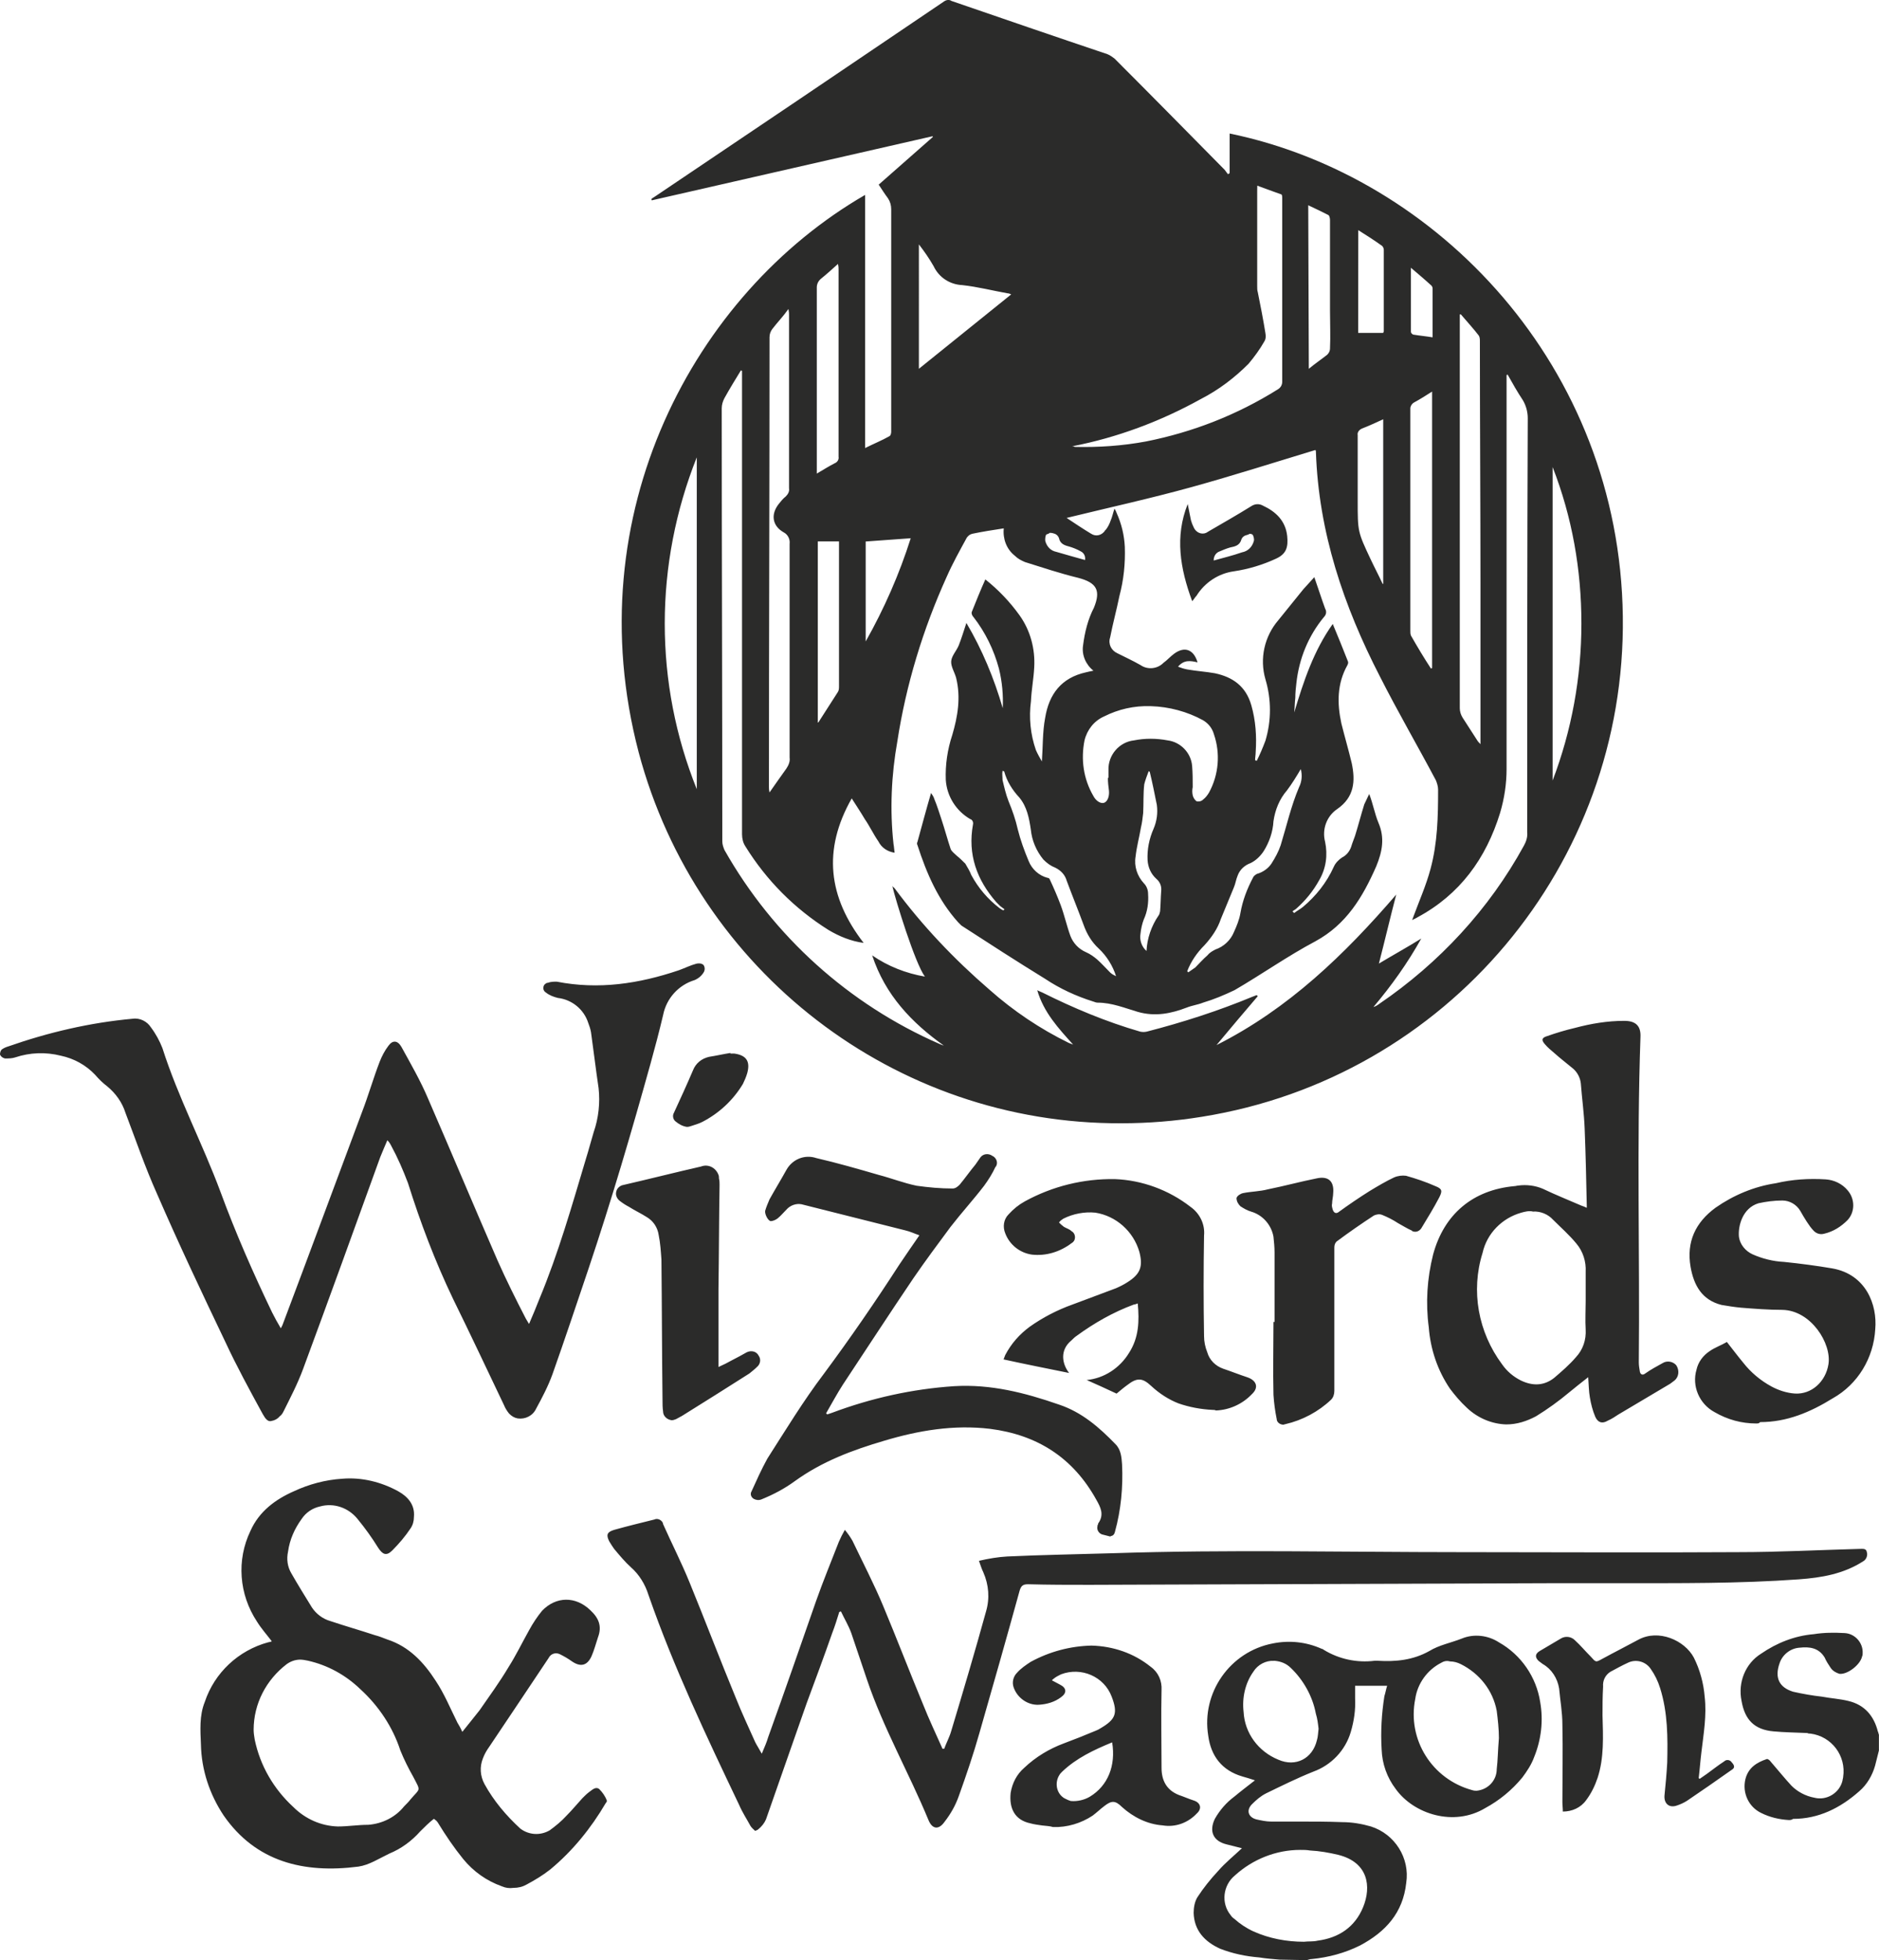 <svg viewBox="0 0 259.88 271.03" xmlns="http://www.w3.org/2000/svg"><path d="m176.96 270.95c-.9-.08-1.88-.15-2.78-.3-1.88-.15-3.68-.53-5.41-1.2-2.18-.98-3.61-2.55-3.68-4.96 0-.75.15-1.58.53-2.18.83-1.28 1.8-2.48 2.85-3.61.98-1.13 2.18-2.1 3.3-3.15l-2.1-.53c-1.88-.45-2.48-1.8-1.65-3.53.68-1.2 1.58-2.25 2.7-3.08.9-.75 1.8-1.43 2.85-2.25-.68-.23-1.2-.38-1.73-.53-2.85-.83-4.36-2.85-4.73-5.63-.98-5.93 3-11.64 8.94-12.77 2.25-.45 4.58-.23 6.76.75.08 0 .23.08.3.15 2.1 1.28 4.58 1.8 6.99 1.5h.45c2.48.15 4.88-.08 7.14-1.35 1.35-.83 3-1.13 4.51-1.73 1.65-.68 3.61-.45 5.11.53 3.08 1.73 5.18 4.81 5.71 8.26.45 2.55.15 5.18-.83 7.59-.38 1.05-.98 1.95-1.65 2.85-1.43 1.73-3.15 3.15-5.11 4.21-4.36 2.63-9.91.83-12.39-2.63-1.2-1.58-1.88-3.46-1.95-5.48-.15-2.48 0-4.96.38-7.36.15-.45.23-.98.38-1.43h-4.43v1.73c.08 1.58-.15 3.15-.6 4.66-.75 2.55-2.7 4.58-5.18 5.48-2.25.9-4.36 1.95-6.53 3-.75.38-1.35.9-1.95 1.5-.83.83-.53 1.8.6 2.1.68.15 1.35.3 2.03.3h3.76c2.03 0 4.06 0 6.08.08 1.35 0 2.7.23 3.98.6 3.3 1.05 5.41 4.36 4.88 7.81-.45 4.13-2.85 6.76-6.38 8.64-2.1 1.05-4.36 1.65-6.68 1.88-.23 0-.45.08-.68.15zm-6.16-11.64c-1.65 1.35-1.95 3.83-.6 5.48.15.23.3.38.53.53.75.68 1.65 1.28 2.63 1.73 2.18.98 4.58 1.43 6.99 1.43.6-.08 1.28 0 1.88-.15 2.93-.38 5.18-1.88 6.31-4.66s.75-6.16-3.46-7.21c-1.28-.3-2.55-.53-3.91-.6-.45-.08-.9-.08-1.35-.08-3.31 0-6.54 1.28-9.02 3.53zm28.47-29.37c-1.88.98-3.23 2.85-3.53 4.96-1.13 5.63 2.33 11.12 7.89 12.62.23.08.45.08.6.08 1.58-.15 2.78-1.43 2.78-3 .15-1.2.15-2.48.3-4.28 0-1.28-.15-2.55-.3-3.76-.53-2.85-2.4-5.18-4.96-6.46-.45-.23-.98-.38-1.5-.38-.53-.15-.91 0-1.28.22zm-25.92 1.2c-1.13 1.58-1.58 3.61-1.35 5.56.15 2.93 2.03 5.48 4.81 6.61 2.4 1.05 4.73-.15 5.33-2.7.15-.45.15-.98.23-1.58-.08-.68-.15-1.35-.38-2.1-.45-2.4-1.73-4.66-3.46-6.31-.6-.6-1.35-.9-2.18-.98-.08 0-.08 0-.15 0-1.12-.07-2.25.53-2.85 1.5zm-103.95 29.67c-2.1-.75-3.91-2.03-5.33-3.76-1.28-1.58-2.4-3.23-3.46-4.96-.08-.15-.15-.23-.3-.38-.08-.08-.23-.15-.3-.23-.68.53-1.28 1.13-1.88 1.73-1.2 1.35-2.63 2.4-4.28 3.08-1.43.68-2.78 1.58-4.28 1.8-7.59.98-14.2-.68-18.63-7.06-1.95-2.93-3.08-6.31-3.15-9.84-.08-1.95-.23-3.98.53-5.86 1.35-4.06 4.66-7.14 8.79-8.26.15 0 .23-.08.38-.08 0 0 .08 0 .08-.08-.68-.9-1.43-1.73-2.03-2.7-2.48-3.76-2.85-8.49-.9-12.54 1.2-2.7 3.46-4.36 6.01-5.48 2.1-.98 4.36-1.58 6.68-1.73 2.7-.23 5.41.45 7.74 1.73 1.35.75 2.33 1.88 2.18 3.53 0 .6-.15 1.13-.45 1.58-.75 1.13-1.58 2.1-2.55 3.08-.83.83-1.35.53-1.95-.38-.83-1.35-1.8-2.7-2.85-3.98-1.28-1.58-3.3-2.25-5.18-1.73-1.05.23-1.95.83-2.55 1.73-.98 1.35-1.65 2.85-1.88 4.51-.23 1.05-.08 2.1.45 3 .9 1.58 1.88 3.15 2.85 4.73.6.9 1.5 1.58 2.55 1.88 2.03.68 4.13 1.28 6.16 1.95.6.15 1.13.38 1.73.6 3 .98 5.03 3.15 6.68 5.71 1.2 1.8 2.03 3.83 3 5.78.23.38.45.75.68 1.28.83-1.05 1.65-2.03 2.4-3 1.35-1.95 2.78-3.91 3.98-5.93 1.05-1.65 1.88-3.38 2.85-5.11.53-.98 1.13-1.88 1.8-2.7 1.95-2.03 4.66-2.03 6.68-.08 1.13 1.05 1.65 2.18 1.05 3.76-.3.9-.53 1.8-.9 2.63-.6 1.28-1.5 1.5-2.7.68-.53-.38-1.05-.68-1.65-.98s-1.28-.08-1.58.53c-2.7 4.06-5.48 8.19-8.19 12.24-.38.53-.68 1.05-.9 1.65-.45 1.13-.38 2.4.23 3.53 1.28 2.33 3 4.36 4.96 6.16 1.2.9 2.78.98 4.06.23.83-.6 1.65-1.28 2.33-2.03.75-.75 1.43-1.58 2.18-2.4.3-.3.6-.6.9-.83.45-.3.9-.83 1.43-.45.45.45.83.98 1.05 1.58.08.08-.08.3-.15.38-2.03 3.46-4.58 6.61-7.66 9.16-1.05.83-2.18 1.5-3.3 2.1-.53.3-1.13.45-1.8.45-.56.08-1.08.01-1.61-.22zm-29.74-30.72c-2.85 2.18-4.58 5.48-4.58 9.09 0 .45.08.9.15 1.35.75 3.61 2.63 6.83 5.33 9.31 1.65 1.65 3.83 2.63 6.16 2.7 1.43 0 2.78-.23 4.21-.23 1.95-.15 3.76-1.05 4.96-2.55.3-.3.68-.68.9-.98 1.35-1.58 1.43-1.05.38-3.08-.68-1.2-1.28-2.4-1.8-3.68-1.05-3.23-3-6.16-5.56-8.49-2.03-1.95-4.51-3.3-7.21-3.91-.38-.08-.75-.15-1.13-.15-.69.02-1.29.25-1.81.62zm64.14 22.38c-.53-.98-1.13-1.88-1.58-2.93-4.51-9.46-9.01-18.93-12.47-28.84 0-.08-.08-.15-.08-.23-.45-1.43-1.28-2.78-2.4-3.76-.83-.75-1.58-1.65-2.33-2.55-.23-.3-.45-.68-.68-1.05-.45-.9-.3-1.28.68-1.58 1.88-.53 3.76-.98 5.56-1.43.45-.23 1.05.08 1.2.53v.08c1.2 2.7 2.55 5.33 3.68 8.11 2.18 5.33 4.21 10.67 6.38 15.92.83 2.1 1.8 4.13 2.7 6.16.23.45.53.9.9 1.58.38-.9.68-1.58.9-2.33 2.25-6.23 4.43-12.54 6.61-18.78.98-2.78 2.1-5.48 3.15-8.19.23-.53.53-1.13.83-1.65.38.45.75.98 1.05 1.5 1.43 3 3 6.01 4.28 9.09 1.88 4.51 3.61 9.01 5.48 13.52.83 2.1 1.8 4.13 2.7 6.16h.23c.3-.83.75-1.65.98-2.48 1.65-5.48 3.3-11.04 4.81-16.52.53-1.8.38-3.68-.38-5.41-.23-.45-.38-.98-.6-1.58 1.28-.3 2.63-.53 3.91-.6 4.88-.23 9.76-.3 14.57-.45 16-.53 32-.15 47.99-.15 12.84 0 25.69.08 38.53 0 5.63 0 11.19-.3 16.82-.45.45 0 .9-.08.98.45.15.45-.08 1.05-.53 1.28-2.7 1.73-5.71 2.25-8.86 2.48-8.34.6-16.67.53-24.94.53-2.78 0-5.56 0-8.34 0-21.63.08-43.26.15-64.82.23-2.85 0-5.71 0-8.49-.08-.68 0-.98.15-1.2.9-1.8 6.53-3.68 13.14-5.56 19.68-.83 2.93-1.8 5.78-2.85 8.71-.45 1.28-1.13 2.48-1.95 3.53-.83 1.2-1.73 1.05-2.25-.23-2.7-6.53-6.23-12.69-8.49-19.38-.75-2.18-1.43-4.28-2.18-6.46-.38-1.05-.98-2.03-1.43-3l-.23.08c-.3.98-.6 1.95-.98 2.93-1.13 3.23-2.33 6.46-3.53 9.69-1.88 5.33-3.76 10.74-5.63 16.07-.23.53-.6.98-1.05 1.35-.15.15-.3.15-.45.23-.26-.23-.49-.45-.64-.68zm40.33-.07c-.53-.08-1.13-.15-1.65-.3-2.1-.45-2.93-2.03-2.7-4.21.23-1.35.83-2.55 1.88-3.46 1.58-1.5 3.46-2.63 5.48-3.38 1.43-.53 2.93-1.13 4.36-1.73.23-.08.53-.23.75-.38 2.03-1.2 2.4-2.03 1.5-4.36-1.05-2.78-4.21-4.13-6.99-3.08-.15.08-.3.15-.45.23-.3.15-.6.38-.83.6l1.13.6c.9.45.98 1.13.15 1.73-.9.68-1.95.98-3.08 1.05-1.5.08-2.93-.9-3.46-2.33-.3-.75-.08-1.58.45-2.1.53-.6 1.2-1.05 1.88-1.5 2.63-1.43 5.48-2.18 8.41-2.25 3 .08 5.86 1.05 8.19 2.93 1.05.75 1.58 1.95 1.5 3.23-.08 3.61 0 7.14 0 10.74 0 1.73.68 3.08 2.4 3.76.68.23 1.35.53 2.03.75.98.3 1.2 1.13.45 1.8-1.2 1.28-2.93 1.95-4.73 1.65-2.1-.15-4.06-1.13-5.63-2.55-.9-.9-1.43-.9-2.4-.15-.6.45-1.05.9-1.65 1.35-1.58 1.05-3.53 1.65-5.48 1.58-.45-.15-.98-.15-1.51-.22zm2.78-7.44c-.15.15-.3.3-.38.45-.68 1.05-.45 2.55.68 3.23.3.15.6.3.9.38.9.08 1.88-.15 2.63-.6 2.48-1.5 3.61-4.28 3.08-7.51-2.55 1.05-4.95 2.18-6.91 4.05zm100.5 6.69c-1.35-.08-2.63-.38-3.83-.98-1.73-.83-2.63-2.78-2.18-4.66.38-1.58 1.58-2.33 2.93-2.78.15-.08.45.15.6.38.98 1.13 1.88 2.25 2.85 3.3.83.83 1.95 1.43 3.15 1.65 1.73.45 3.53-.68 3.91-2.4 0-.15.08-.3.08-.45.45-2.93-1.58-5.63-4.51-6.01-.15 0-.3 0-.45-.08-1.58-.08-3.08-.08-4.66-.23-2.63-.23-3.98-1.58-4.43-4.21-.53-2.55.53-5.18 2.7-6.53 2.18-1.5 4.66-2.48 7.29-2.7 1.43-.23 2.85-.23 4.28-.15s2.55 1.35 2.48 2.78c0 .15 0 .3-.08.45-.23 1.13-2.03 2.55-3.15 2.4-.45-.15-.9-.38-1.2-.83s-.6-.9-.83-1.43c-.83-1.35-2.1-1.5-3.46-1.35-1.28.08-2.4.98-2.78 2.18-.68 1.95-.08 3.3 1.88 3.91 1.35.3 2.63.53 3.98.68 1.2.23 2.48.3 3.68.6 2.25.53 3.53 2.1 4.06 4.21.08.15.08.3.15.45v2.18c-.15.68-.38 1.43-.53 2.1-.38 1.35-1.13 2.63-2.18 3.53-2.63 2.33-5.63 3.83-9.16 3.83-.21.16-.44.16-.59.16zm-31.32-2.48c0-3.61.08-7.14 0-10.74 0-1.65-.3-3.3-.45-4.96-.23-1.43-1.05-2.7-2.25-3.38-.23-.15-.38-.3-.6-.45-.53-.53-.45-.98.15-1.35.98-.6 1.95-1.13 2.93-1.73.6-.38 1.43-.3 1.95.23.75.68 1.43 1.5 2.18 2.25.75.83.68.83 1.65.3 1.65-.9 3.3-1.73 4.96-2.63 2.78-1.5 6.38.08 7.66 2.48.83 1.65 1.35 3.53 1.5 5.41.3 2.55-.15 5.11-.45 7.66-.15 1.2-.23 2.4-.38 3.61.08 0 .08.08.15.08.3-.23.68-.45.98-.68.83-.6 1.58-1.2 2.4-1.73.3-.3.83-.23 1.05.15l.08.08c.3.38.38.68-.15.98-2.03 1.43-4.06 2.85-6.08 4.21-.45.3-.98.53-1.43.68-1.05.38-1.8-.23-1.73-1.35.15-1.5.3-3.08.38-4.58.08-3.46.08-6.91-.98-10.29-.3-.98-.75-1.88-1.28-2.63-.68-1.05-2.03-1.43-3.15-.9-.83.38-1.65.83-2.48 1.28-.68.45-1.05 1.2-.98 2.03-.08 1.35-.08 2.63-.08 3.98.08 2.93.23 5.86-.68 8.64-.38 1.13-.9 2.18-1.58 3.08-.75 1.05-1.95 1.58-3.23 1.58.01-.41-.06-.86-.06-1.31zm-62.57-36.73c-.3-.08-.6-.15-.9-.23-.6-.08-.98-.68-.83-1.2 0-.08 0-.15.08-.23 0-.08 0-.15.08-.23.75-1.13.3-2.1-.3-3.15-3.23-5.86-8.19-9.01-14.72-9.84-5.03-.6-9.91.23-14.65 1.65-4.36 1.28-8.56 2.85-12.32 5.56-1.43 1.05-3 1.88-4.66 2.55-.38.15-.75.08-1.05-.08-.38-.23-.53-.68-.3-1.05.68-1.5 1.35-3 2.18-4.51 2.55-3.98 4.96-7.96 7.81-11.72 3.68-4.96 7.14-9.99 10.44-15.1.9-1.35 1.8-2.63 2.78-4.06-.68-.23-1.28-.53-1.95-.68-4.81-1.2-9.54-2.4-14.35-3.61-.75-.15-1.58.15-2.1.75-.38.38-.75.83-1.2 1.2-.3.23-.68.38-.98.38-.38-.08-.83-.98-.75-1.43.15-.53.38-1.05.6-1.58.75-1.35 1.58-2.7 2.33-4.06.83-1.5 2.55-2.18 4.13-1.65 2.93.68 5.78 1.5 8.64 2.33 1.73.45 3.46 1.13 5.26 1.5 1.65.23 3.3.38 4.96.38.38 0 .68-.23.98-.53.75-.9 1.43-1.88 2.18-2.78.23-.3.45-.68.68-.98.38-.53 1.13-.6 1.65-.23.53.23.83.9.53 1.43 0 0 0 .08-.08.08-.45.98-.98 1.8-1.58 2.63-1.5 1.95-3.15 3.76-4.66 5.71-1.73 2.33-3.46 4.66-5.11 7.06-3.3 4.88-6.53 9.84-9.76 14.72-.83 1.28-1.58 2.7-2.33 3.98.08.08.15.08.15.15.23-.08.45-.15.68-.23 5.41-2.03 11.12-3.3 16.9-3.68 5.03-.3 9.76.9 14.5 2.55 3.15 1.05 5.56 3.15 7.81 5.48.75.75.83 1.8.9 2.78.15 3.15-.15 6.31-.98 9.31-.08.38-.3.6-.6.6.06.06-.01.06-.09.06zm49.35-17.8c-.9-.83-1.65-1.73-2.33-2.63-1.73-2.55-2.7-5.48-2.93-8.49-.45-3.38-.23-6.76.6-10.06 1.5-5.56 5.48-8.94 11.27-9.46.15 0 .38-.08.53-.08 1.13-.15 2.33 0 3.38.45 1.73.83 3.61 1.58 5.33 2.33.23.08.45.15.75.3-.08-3.68-.15-7.29-.3-10.97-.08-2.1-.38-4.21-.53-6.23-.08-.75-.45-1.5-1.05-2.03-.9-.75-1.8-1.43-2.63-2.18-.45-.38-.9-.75-1.28-1.2-.53-.6-.45-.9.3-1.13 1.28-.45 2.55-.83 3.83-1.13 2.25-.6 4.51-.98 6.83-.98 1.58 0 2.33.68 2.25 2.25-.53 15.02-.08 30.04-.23 44.99 0 .45.08.83.15 1.28.08.38.38.53.75.23.75-.53 1.58-.98 2.4-1.43.6-.38 1.43-.23 1.88.3.45.68.38 1.58-.23 2.1-.23.15-.38.3-.6.45-2.4 1.43-4.81 2.85-7.21 4.28-.45.3-.9.6-1.43.83-.75.45-1.35.3-1.73-.53-.38-.9-.6-1.8-.75-2.7-.15-.83-.15-1.73-.23-2.78-.98.75-1.8 1.43-2.63 2.1-1.43 1.2-3 2.33-4.58 3.3-1.28.68-2.63 1.13-4.13 1.13-1.99-.06-3.95-.88-5.45-2.31zm7.51-26.96c-2.63.75-4.73 2.85-5.33 5.56-1.65 5.26-.6 10.97 2.7 15.4.68.98 1.58 1.73 2.63 2.25 1.58.75 3.15.75 4.58-.38 1.05-.9 2.1-1.8 3-2.85.98-1.05 1.43-2.4 1.35-3.83-.08-1.28 0-2.63 0-3.91 0-1.35 0-2.7 0-4.06.08-1.43-.38-2.85-1.28-3.91-.98-1.2-2.18-2.25-3.23-3.3-.68-.75-1.73-1.2-2.78-1.13-.51-.14-1.11.01-1.64.16zm-33.8 28.54c-.23-1.13-.38-2.25-.45-3.38-.08-3.38 0-6.68 0-10.06h.15c0-3.23 0-6.38 0-9.61 0-.75-.08-1.5-.15-2.18-.3-1.65-1.5-3-3.08-3.46-.53-.15-1.05-.45-1.5-.75-.3-.3-.53-.68-.53-1.13.08-.3.53-.6.9-.68 1.13-.23 2.33-.23 3.46-.53 2.25-.45 4.43-1.05 6.68-1.5 1.65-.38 2.48.38 2.33 2.03 0 .45-.15.98-.15 1.43-.08.3 0 .53.08.83.15.45.45.68.9.3 1.35-.98 2.78-1.95 4.21-2.85 1.13-.68 2.25-1.35 3.38-1.88.53-.23 1.13-.3 1.65-.23 1.35.38 2.7.83 4.06 1.43.98.38.98.68.53 1.58-.75 1.43-1.58 2.78-2.4 4.13-.23.45-.75.75-1.28.53 0 0-.08 0-.08-.08-.68-.3-1.28-.68-1.95-1.05-.68-.45-1.43-.83-2.18-1.13-.38-.15-.75-.08-1.13.08-1.73 1.13-3.46 2.33-5.18 3.61-.23.23-.3.53-.3.83v19.83c0 .45-.15.9-.45 1.2-1.73 1.65-3.98 2.85-6.31 3.38-.08 0-.23.08-.3.08-.53-.02-.91-.4-.91-.77zm66.32.6c-2.03 0-3.98-.53-5.78-1.58-2.1-1.13-3.15-3.61-2.48-5.86.23-1.05.9-1.95 1.8-2.55.75-.53 1.65-.83 2.4-1.28.83 1.05 1.5 1.95 2.25 2.85 1.05 1.35 2.4 2.48 3.91 3.3.98.53 2.1.9 3.23.98 2.33.15 4.28-1.65 4.66-4.06.45-2.85-2.4-7.44-6.38-7.51-1.88 0-3.83-.15-5.71-.3-.9-.08-1.8-.23-2.7-.38-2.7-.68-3.83-2.7-4.28-5.26-.6-3.46.68-6.16 3.46-8.19 2.48-1.73 5.33-2.93 8.34-3.38 2.25-.53 4.58-.68 6.91-.53 1.13.08 2.25.6 3 1.5 1.05 1.2 1.05 3 0 4.13-.9.9-1.95 1.58-3.23 1.88-.53.15-1.05 0-1.43-.38s-.68-.83-.98-1.28-.6-.98-.9-1.5c-.53-.9-1.5-1.43-2.48-1.43-1.13 0-2.25.15-3.3.38-2.25.68-2.85 3.23-2.7 4.66.15 1.05.9 1.95 1.88 2.4 1.35.6 2.85.98 4.36 1.05 2.25.23 4.51.53 6.68.9 4.66.83 6.23 5.03 5.93 8.41-.23 3.98-2.4 7.59-5.86 9.54-3.15 1.95-6.38 3.3-10.06 3.3-.16.19-.31.19-.54.19zm-206.55-1.28c-1.8-3.3-3.61-6.61-5.18-9.99-3.23-6.76-6.46-13.59-9.46-20.5-1.65-3.68-2.93-7.44-4.36-11.19-.45-1.43-1.35-2.7-2.55-3.68-.6-.45-1.13-.98-1.65-1.58-1.28-1.35-2.93-2.25-4.73-2.63-2.1-.53-4.28-.45-6.31.23-.45.15-.9.15-1.43.15-.3-.08-.53-.23-.68-.53 0-.3.08-.6.3-.75.23-.15.53-.3.83-.38 5.56-1.95 11.34-3.3 17.2-3.83 1.05-.15 2.03.38 2.55 1.2.68.9 1.2 1.88 1.58 2.85 2.18 6.83 5.56 13.22 8.04 19.9 2.1 5.71 4.51 11.19 7.14 16.67.38.75.75 1.43 1.2 2.18.08-.15.15-.3.23-.45 3.68-9.76 7.29-19.53 10.97-29.37.9-2.33 1.58-4.73 2.48-7.06.3-.75.68-1.5 1.2-2.18.6-.83 1.28-.75 1.8.15 1.28 2.33 2.63 4.66 3.68 7.14 3.23 7.44 6.38 14.95 9.61 22.38 1.2 2.7 2.55 5.41 3.91 8.04.15.23.3.53.45.75.53-1.2.98-2.33 1.43-3.46 2.63-6.31 4.51-12.92 6.46-19.45.38-1.2.68-2.4 1.05-3.61.68-1.95.9-4.06.68-6.08-.38-2.55-.68-5.11-1.05-7.74-.08-.45-.23-.9-.38-1.28-.6-1.88-2.25-3.23-4.21-3.46-.6-.15-1.2-.38-1.65-.75-.38-.23-.45-.68-.23-1.05.15-.15.3-.3.53-.3.38-.15.83-.15 1.2-.15 5.78 1.13 11.34.3 16.9-1.58.83-.3 1.58-.68 2.4-.9.3-.08.68-.08.98.15.23.3.23.68.08.98-.3.53-.75.9-1.28 1.13-2.25.68-3.91 2.55-4.36 4.81-.53 2.25-1.13 4.51-1.73 6.68-2.63 9.46-5.41 18.93-8.56 28.32-1.65 4.88-3.3 9.84-5.03 14.72-.6 1.65-1.43 3.23-2.25 4.73-.45.98-1.5 1.5-2.55 1.35-.45-.08-.83-.3-1.2-.68-.3-.38-.53-.75-.68-1.13-2.33-4.88-4.66-9.84-7.06-14.72-2.48-5.18-4.51-10.52-6.23-16-.68-1.8-1.43-3.53-2.33-5.18-.15-.3-.3-.53-.53-.75-.38.9-.68 1.58-.98 2.33-3.53 9.76-7.06 19.53-10.67 29.29-.75 2.03-1.73 3.91-2.7 5.86-.15.3-.3.53-.53.68-.3.38-.75.6-1.28.68-.38.02-.68-.28-1.06-.96zm55.36-.37c-.08-.53-.08-1.13-.08-1.65-.08-6.46-.08-12.92-.15-19.38-.08-1.13-.15-2.25-.38-3.38-.15-1.05-.75-1.95-1.65-2.48-.83-.53-1.65-.9-2.48-1.43-.45-.23-.9-.53-1.28-.83s-.6-.83-.45-1.28c.08-.45.53-.83.98-.9 3.61-.83 7.14-1.73 10.74-2.55.98-.38 2.03.15 2.4 1.13.08.15.08.38.08.53.08.3.08.6.08.9-.08 4.81-.08 9.61-.15 14.42v9.84.9c.68-.3 1.28-.6 1.8-.9.75-.38 1.43-.75 2.1-1.13.6-.3 1.35-.15 1.65.45.38.53.23 1.2-.23 1.58-.3.3-.68.6-1.05.9-3.08 1.95-6.16 3.91-9.31 5.86-.3.15-.53.3-.83.45-.23.08-.38.15-.6.15-.67-.08-1.19-.6-1.19-1.2zm76.01-.23c-1.65-.08-3.23-.38-4.73-.9-1.35-.53-2.63-1.35-3.76-2.4-1.2-1.13-1.95-1.2-3.3-.15-.53.38-1.05.83-1.5 1.2-1.43-.68-2.78-1.28-4.13-1.88 2.4-.23 4.58-1.65 5.86-3.76 1.35-2.1 1.43-4.36 1.2-6.83-.23.08-.38.15-.53.15-2.85 1.05-5.48 2.55-7.96 4.36-.23.15-.45.38-.68.6-1.65 1.35-1.28 3.23-.38 4.43.08.08.08.15.08.08-2.93-.6-6.01-1.2-9.09-1.88.08-.23.15-.38.23-.6.83-1.58 1.95-2.85 3.38-3.91 1.8-1.28 3.83-2.33 5.93-3.08 2.03-.75 3.98-1.5 6.01-2.25.53-.23 1.13-.53 1.58-.83 1.8-1.13 2.18-2.18 1.65-4.21-.83-2.85-3.23-4.96-6.08-5.41-1.5-.15-3.08.15-4.43.83-.23.15-.45.3-.6.53.23.23.38.38.68.6.38.23.75.3 1.05.6.45.23.6.83.38 1.28-.08.15-.23.3-.38.38-1.58 1.2-3.53 1.8-5.48 1.58-1.65-.23-3.08-1.35-3.68-2.93-.38-.9-.23-1.95.45-2.63.68-.75 1.43-1.35 2.25-1.8 3.83-2.1 8.11-3.15 12.47-3.08 3.76.15 7.44 1.5 10.44 3.83 1.28.9 2.03 2.4 1.88 3.98-.08 4.66-.08 9.24 0 13.9 0 .75.15 1.5.45 2.25.3 1.05 1.13 1.88 2.18 2.25 1.13.38 2.25.83 3.38 1.2 1.28.45 1.58 1.43.6 2.33-1.28 1.35-3.08 2.18-4.96 2.25-.16-.08-.31-.08-.46-.08zm-74.28-39.88c-.38-.3-.45-.83-.23-1.2.9-1.95 1.8-3.91 2.63-5.86.38-.98 1.2-1.65 2.25-1.88.98-.15 1.95-.38 2.93-.53v.08h.53c1.65.23 2.25 1.05 1.8 2.7-.15.53-.38 1.05-.6 1.5-1.35 2.25-3.3 4.06-5.63 5.26-.45.23-.98.38-1.43.53-.23.08-.45.15-.68.15-.6-.08-1.12-.38-1.57-.75zm-5.11-51.05c-8.64-32.9 7.66-63.39 31.32-77.06v35c1.2-.6 2.33-1.05 3.38-1.65.15-.08.23-.38.23-.6 0-1.65 0-3.3 0-5.03 0-8.56 0-17.12 0-25.76 0-.53-.15-1.05-.45-1.5-.45-.6-.83-1.2-1.28-1.88 2.55-2.25 5.03-4.43 7.51-6.61l-.08-.08-38.82 8.86c0-.08 0-.08-.08-.15.15-.15.3-.23.53-.38 13.29-8.94 26.66-17.95 39.96-26.96.3-.23.75-.3 1.05-.08 7.21 2.48 14.42 4.96 21.56 7.36.38.15.68.38.98.6 5.11 5.11 10.21 10.29 15.25 15.4.15.23.3.38.45.6l.23-.15v-5.48c28.77 5.93 53.93 32.22 54.38 66.77.45 34.32-24.34 63.77-58.21 69.18-3.68.6-7.44.9-11.12.9-31.33.15-58.75-21.03-66.79-51.3zm11.87-48.97c-.23.45-.38.9-.38 1.43 0 19.98.08 39.88.08 59.86 0 .45.15.83.3 1.2 6.76 11.94 17.2 21.33 29.74 26.81.15.08.38.15.6.23-4.43-3.15-8.11-6.99-9.91-12.47 2.18 1.5 4.66 2.48 7.29 2.93-1.35-1.8-4.06-10.59-4.51-12.54.08.15.23.23.3.3 3.83 5.18 8.26 9.84 13.14 14.05 3.3 2.93 6.99 5.41 10.97 7.36.23.08.38.15.6.23-2.03-2.25-4.06-4.43-4.96-7.51.3.15.53.23.68.3 4.36 2.18 8.86 4.06 13.52 5.41.3.08.68.08.98 0 4.96-1.28 9.84-2.85 14.57-4.81.23-.08.38-.15.6-.23l.15.15c-1.88 2.18-3.76 4.43-5.71 6.76 9.99-5.03 17.73-12.54 24.86-20.81-.83 3.15-1.58 6.38-2.4 9.54 1.88-1.13 3.91-2.25 5.86-3.46-1.88 3.38-4.13 6.53-6.61 9.46.3-.08.53-.23.83-.45 8.26-5.63 15.17-13.07 19.98-21.86.3-.53.53-1.2.45-1.88 0-19.08 0-38.16.08-57.23 0-.83-.23-1.73-.68-2.48-.75-1.13-1.43-2.33-2.1-3.53-.08 0-.08 0-.15.08v.75 53.7c0 2.03-.3 4.06-.9 6.08-1.95 6.31-5.56 11.27-11.42 14.42-.23.15-.45.23-.75.38.08-.23.15-.3.15-.38.83-2.25 1.8-4.43 2.4-6.68.98-3.61 1.05-7.29 1.05-10.97 0-.45-.15-.9-.3-1.28-2.55-4.81-5.26-9.46-7.74-14.35-5.03-9.76-8.49-19.98-8.86-31.1 0-.08 0-.15-.08-.23-5.71 1.73-11.34 3.53-17.05 5.11s-11.49 2.85-17.35 4.28c1.13.75 2.25 1.5 3.38 2.18.68.45 1.5.23 1.95-.45 0 0 0-.08.08-.08.3-.38.53-.83.68-1.28.23-.53.3-.98.53-1.65.15.23.23.38.3.6.68 1.5 1.05 3.08 1.13 4.66.08 2.33-.15 4.58-.75 6.83-.38 1.88-.9 3.76-1.28 5.71-.3.9.15 1.8.98 2.18 1.05.53 2.18 1.05 3.23 1.65.98.68 2.33.53 3.15-.3.53-.38.98-.9 1.5-1.28 1.43-1.05 2.7-.6 3.23 1.2-.98-.23-1.88-.38-2.7.6.38.15.83.3 1.28.38 1.28.23 2.55.3 3.83.53 2.48.53 4.28 1.8 5.03 4.43.6 2.1.75 4.28.6 6.46 0 .38-.08.75-.08 1.13l.23.08c.45-.9.83-1.8 1.2-2.78.83-2.78.83-5.71 0-8.49-.83-2.85-.15-5.93 1.8-8.19 1.13-1.43 2.33-2.85 3.46-4.28.53-.6 1.05-1.13 1.5-1.65.53 1.5.98 2.93 1.5 4.36.23.38.15.83-.15 1.13-2.18 2.63-3.46 5.78-3.83 9.16-.08.68-.15 1.35-.15 2.03-.08.68-.08 1.35-.15 2.03 1.28-4.28 2.7-8.56 5.33-12.24.75 1.8 1.43 3.46 2.1 5.18.08.15 0 .38-.08.53-1.43 2.55-1.43 5.26-.83 8.04.45 1.8.98 3.61 1.43 5.48.53 2.48.38 4.73-2.03 6.38-1.43.98-2.1 2.78-1.65 4.51.38 1.8.15 3.68-.83 5.33-.83 1.5-1.88 2.78-3.15 3.91-.15.15-.38.23-.53.38.08.08.15.15.23.23.38-.3.83-.53 1.2-.83 1.8-1.5 3.3-3.38 4.28-5.56.23-.53.68-.98 1.13-1.28.6-.3 1.05-.83 1.28-1.5.15-.53.38-1.05.53-1.5.45-1.43.83-2.93 1.28-4.36.23-.45.45-.98.68-1.43.53 1.35.75 2.7 1.28 3.98.9 2.1.53 3.98-.3 6.01-1.88 4.28-4.13 8.04-8.41 10.37-3.83 2.03-7.44 4.58-11.19 6.76-1.43.68-2.85 1.28-4.36 1.73-.75.3-1.5.38-2.25.68-2.18.83-4.36 1.28-6.76.6-1.8-.53-3.61-1.28-5.56-1.28-.23 0-.38-.08-.6-.15-2.4-.75-4.66-1.8-6.68-3.15-3.91-2.4-7.74-4.88-11.57-7.36-.15-.15-.3-.3-.45-.45-2.78-3.08-4.36-6.76-5.63-10.67-.08-.15-.08-.3 0-.45.6-2.18 1.2-4.43 1.88-6.76.15.23.38.53.45.83.38.9.68 1.88.98 2.78.45 1.35.83 2.78 1.28 4.13.15.38.6.68.9.98.38.3.75.68 1.13 1.05.3.53.6.98.83 1.58.98 1.8 2.25 3.3 3.91 4.58.15.08.3.23.53.3l.15-.15c-.23-.15-.38-.3-.6-.45-.15-.15-.3-.3-.53-.53-2.7-3.08-3.98-6.61-3.23-10.74.08-.3-.08-.68-.38-.75-1.95-1.13-3.23-3.15-3.38-5.41-.08-2.1.23-4.21.9-6.23.75-2.55 1.2-5.18.53-7.89-.23-.83-.75-1.58-.68-2.33.08-.75.75-1.43 1.05-2.18.38-.98.68-1.95 1.05-3.08 2.18 3.68 3.83 7.66 5.03 11.79.08-1.8-.08-3.68-.53-5.48-.68-2.55-1.88-5.03-3.53-7.14-.15-.15-.3-.45-.23-.68.6-1.5 1.2-3 1.88-4.51 1.8 1.43 3.38 3.08 4.73 4.96 1.5 2.1 2.18 4.66 2.03 7.21-.08 1.58-.38 3.08-.45 4.66-.3 2.25-.08 4.58.68 6.76.23.53.53 1.05.83 1.58.15-2.03.08-4.06.45-6.01.53-3.3 2.25-5.56 5.63-6.31.3-.08.68-.15 1.05-.23-1.05-.83-1.65-2.18-1.43-3.53.23-1.8.68-3.61 1.5-5.18.98-2.4.38-3.46-2.18-4.13-2.48-.6-4.96-1.43-7.36-2.18-.53-.23-.98-.45-1.43-.9-1.13-.9-1.65-2.33-1.5-3.76-1.5.23-2.93.45-4.36.75-.3.08-.53.23-.75.53-.98 1.8-1.95 3.53-2.78 5.41-3.3 7.29-5.63 14.95-6.83 22.76-.83 4.66-1.05 9.46-.53 14.2.08.38.08.75.15 1.2-.98-.15-1.8-.68-2.25-1.58-.68-.98-1.2-2.1-1.88-3.08-.53-.9-1.13-1.8-1.8-2.85-4.06 7.14-3.23 13.67 1.65 19.98-1.73-.23-3.38-.9-4.88-1.8-4.66-2.93-8.56-6.83-11.49-11.57-.3-.45-.45-1.05-.45-1.65 0-21.11 0-42.21 0-63.32v-.75l-.15-.08c-.7 1.14-1.53 2.49-2.28 3.84zm38.46 51.53c-.08.45 0 .83 0 1.28.23.98.45 1.95.83 2.93.53 1.28.98 2.55 1.28 3.91.38 1.5.9 2.93 1.5 4.36.45 1.13 1.43 2.03 2.63 2.33.15 0 .23.08.3.23.53 1.13 1.05 2.33 1.5 3.53.53 1.43.83 2.85 1.35 4.28.38.98 1.13 1.8 2.18 2.25.53.23 1.05.6 1.5.98.6.53 1.2 1.2 1.8 1.8.23.23.53.38.83.53-.45-1.43-1.28-2.78-2.4-3.83-.98-.9-1.65-2.03-2.1-3.3-.75-2.03-1.58-4.06-2.33-6.08-.23-.83-.83-1.43-1.58-1.8-.6-.23-1.13-.6-1.65-1.13-.98-1.2-1.58-2.63-1.73-4.13-.23-1.58-.53-3.15-1.58-4.43-.98-1.05-1.73-2.25-2.1-3.61zm39.35 2.7c-1.05 1.2-1.65 2.7-1.88 4.28-.08 1.5-.6 2.93-1.35 4.13-.45.68-1.05 1.28-1.8 1.65-.83.3-1.5.9-1.8 1.73-.23.53-.3 1.13-.53 1.65-.6 1.43-1.2 2.93-1.8 4.36-.45 1.35-1.28 2.55-2.25 3.61-1.05 1.05-1.88 2.25-2.4 3.61l.15.15c.3-.23.68-.45.98-.68.53-.53 1.05-1.13 1.65-1.65.3-.38.68-.6 1.13-.83 1.13-.38 2.1-1.28 2.55-2.4.38-.83.75-1.73.9-2.63.3-1.73.9-3.3 1.73-4.88.08-.23.3-.38.53-.53.83-.23 1.58-.75 2.03-1.43.53-.83.98-1.65 1.28-2.55.83-2.7 1.43-5.41 2.55-8.04.38-.75.45-1.65.23-2.48-.62 1.05-1.22 2.03-1.9 2.93zm-19.75-.83c-.15 1.28-.08 2.63-.15 3.98-.08.68-.15 1.35-.3 1.95-.23 1.35-.6 2.7-.75 4.06-.23 1.35.23 2.7 1.13 3.68.38.38.6.9.6 1.5.08 1.2-.08 2.4-.6 3.53-.23.6-.38 1.28-.45 1.95-.15.9.15 1.8.83 2.4.08-1.73.68-3.46 1.65-4.88.15-.15.15-.38.23-.6.08-.9.08-1.88.15-2.78.08-.68-.15-1.28-.68-1.73-.75-.68-1.13-1.58-1.2-2.55-.08-1.5.23-3 .83-4.36.45-1.05.6-2.18.45-3.3-.3-1.5-.6-3-.98-4.58-.08 0-.08-.08-.15-.08-.23.61-.46 1.21-.61 1.81zm-5.56-9.38c-1.35.6-2.33 1.8-2.7 3.3-.53 2.63-.15 5.33 1.2 7.66.38.75 1.05 1.13 1.5.98s.75-.83.68-1.65c-.08-.6-.15-1.2-.15-1.8h.08c0-.38 0-.68 0-1.05-.08-2.1 1.5-3.91 3.53-4.13 1.5-.3 3.08-.3 4.66 0 1.8.23 3.23 1.73 3.38 3.53.08.98.08 1.95.08 2.93-.08.38-.08.75 0 1.13.08.3.23.6.53.83.3.08.68 0 .9-.23.38-.3.6-.6.83-.98 1.35-2.48 1.58-5.41.68-8.04-.23-.83-.75-1.5-1.5-1.95-2.18-1.2-4.73-1.88-7.21-1.95-2.36-.09-4.54.44-6.49 1.42zm-45.89-53.56c-.23.3-.38.68-.38 1.13 0 20.73-.08 41.46-.08 62.19 0 .23 0 .38.08.75.83-1.2 1.58-2.25 2.33-3.3.3-.45.53-.98.45-1.5 0-9.84 0-19.75 0-29.59.08-.6-.23-1.28-.83-1.58-1.58-.9-1.8-2.48-.68-3.91.3-.38.6-.75.98-1.05.3-.3.53-.68.45-1.13 0-7.96 0-16 0-23.96 0-.23 0-.38-.08-.83-.74 1.05-1.56 1.88-2.24 2.78zm-14.87 40.71c0 7.89 1.5 15.62 4.43 22.91v-45.89c-2.93 7.36-4.43 15.17-4.43 22.98zm122.8 21.71c2.63-6.91 3.98-14.27 3.98-21.71s-1.28-14.72-3.98-21.63zm-12.84-64.45v7.29 47.17c0 .45.15.9.38 1.28.68 1.05 1.35 2.1 2.03 3.15.08.15.23.3.45.53v-.83c0-7.14 0-14.27 0-21.41 0-11.12-.08-22.23-.08-33.42 0-.3 0-.6-.15-.83-.75-.98-1.65-1.95-2.48-2.93zm-88.86 56.41h.15c.9-1.43 1.8-2.78 2.7-4.21.15-.23.15-.53.15-.83 0-6.46 0-12.84 0-19.3 0-.23 0-.45 0-.68h-2.93v25.01h-.07zm82.55-44.24c-.3.15-.53.53-.53.83v30.72c0 .23 0 .45.08.68.9 1.58 1.8 3.08 2.78 4.58 0 0 .08-.08.15-.08v-38.23c-.83.53-1.65 1.05-2.48 1.5zm-75.86 19.23v13.82c2.55-4.51 4.66-9.31 6.23-14.27zm68.65-15.62c-.38.15-.68.53-.6.9v9.09c0 4.28 0 4.28 1.8 8.11.53 1.13 1.13 2.25 1.65 3.38h.08v-22.76c-.98.45-1.95.9-2.93 1.28zm-43.64 14.64c-.15.08-.23.68-.15.98.23.75.75 1.28 1.5 1.43 1.28.38 2.63.75 3.98 1.13.08-.53-.15-.98-.6-1.2-.53-.3-1.13-.53-1.65-.68-.6-.15-1.2-.38-1.35-1.13-.08-.23-.23-.45-.53-.6-.23-.08-.45-.15-.75-.15-.15.15-.3.15-.45.22zm-31.17-35.37c-.38.3-.6.75-.6 1.2v25.01.75c.9-.53 1.73-1.05 2.48-1.43.38-.15.6-.53.53-.9 0-8.64 0-17.28 0-25.91 0-.23 0-.38-.08-.75-.83.75-1.58 1.43-2.33 2.03zm60.31-12.1v13.14c0 .3 0 .6.08.83.38 1.88.75 3.76 1.05 5.63.08.45.08.83-.15 1.2-.6 1.05-1.35 2.1-2.18 3.08-1.95 1.95-4.13 3.61-6.61 4.88-5.56 3.08-11.57 5.33-17.8 6.53.15 0 .23 0 .38.08 3.3.08 6.61-.15 9.84-.75 6.46-1.28 12.62-3.68 18.25-7.21.38-.23.6-.6.6-1.05 0-5.18 0-10.44 0-15.62 0-3.23 0-6.46 0-9.69 0-.23 0-.6-.15-.6-1.05-.38-2.1-.75-3.3-1.2zm-46.79 24.57c4.28-3.46 8.49-6.83 12.77-10.29-.15-.08-.38-.15-.53-.15-2.1-.38-4.13-.9-6.23-1.13-1.73-.08-3.23-1.05-3.98-2.63-.6-1.05-1.28-2.03-2.03-3zm53.93 0c.9-.75 1.8-1.35 2.55-1.95.23-.23.38-.53.38-.83.08-1.73 0-3.53 0-5.26 0-4.21 0-8.34 0-12.54 0-.23-.08-.6-.23-.68-.9-.45-1.8-.9-2.78-1.35zm14.12-5.11c0 .15.15.3.3.38.9.15 1.8.23 2.7.38 0-2.33 0-4.58 0-6.76 0-.15-.08-.3-.15-.38-.9-.83-1.8-1.58-2.85-2.48zm-7.29.15h3.46c0-.08.08-.15.08-.23 0-3.76 0-7.51 0-11.27 0-.15-.08-.38-.23-.53-1.05-.75-2.1-1.43-3.3-2.18zm-23.58 23.66c.15.75.3 1.5.45 2.25.08.3.23.68.38.98.3.68 1.05 1.05 1.73.75.15-.08.23-.15.38-.23 1.95-1.13 3.91-2.25 5.86-3.46.45-.3 1.05-.38 1.58-.08 1.8.83 3.15 2.1 3.38 4.21.15 1.5-.08 2.48-1.58 3.15-1.8.83-3.76 1.43-5.78 1.73-2.18.3-4.06 1.58-5.18 3.38-.23.23-.38.53-.6.75-1.67-4.49-2.42-8.93-.62-13.43zm7.96 4.35c-.23.08-.45.3-.53.53-.23.83-.83.98-1.58 1.13-.53.15-1.05.38-1.58.6-.45.23-.68.68-.68 1.2 1.35-.38 2.63-.68 3.91-1.13.83-.15 1.43-.75 1.65-1.58.08-.3-.08-.83-.23-.9-.15-.08-.23-.08-.38-.08-.05.08-.35.16-.58.23z" fill="#2b2b2a"/></svg>